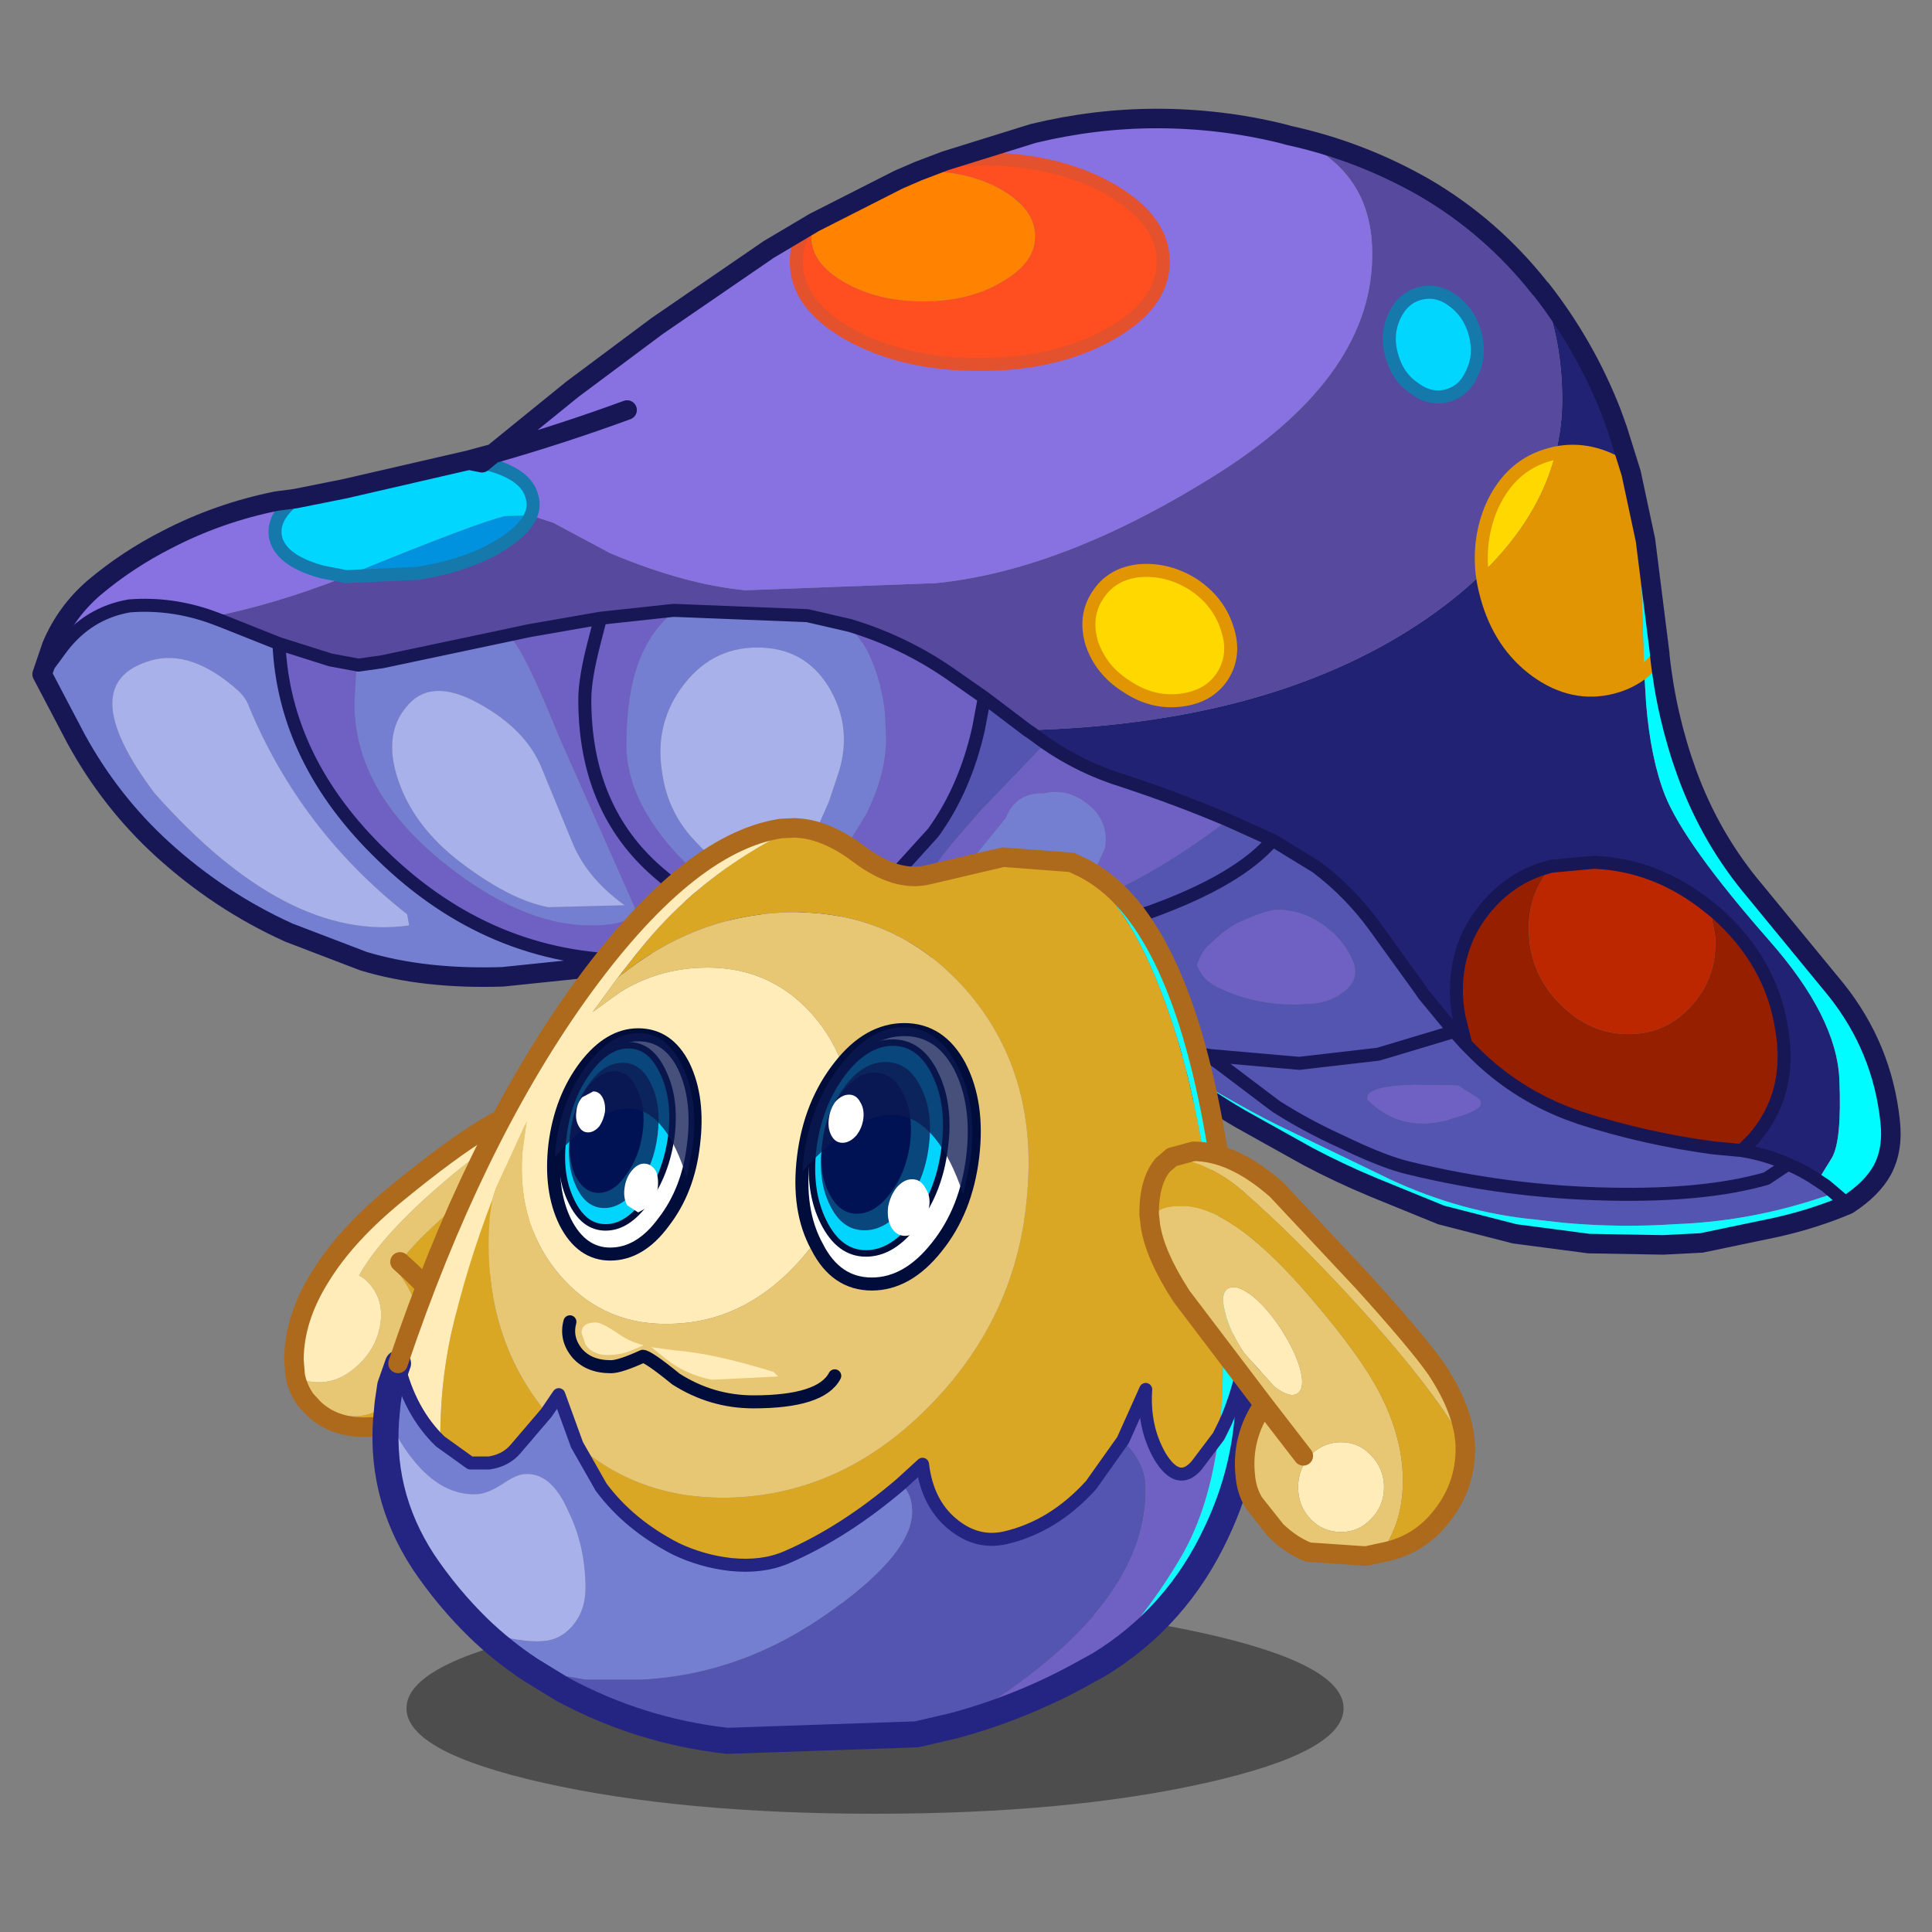 <svg xmlns:ffdec="https://www.free-decompiler.com/flash" xmlns:xlink="http://www.w3.org/1999/xlink" ffdec:objectType="frame" height="90" width="90" xmlns="http://www.w3.org/2000/svg"><rect width="100%" height="100%" fill="#808080" stroke="none"/><use ffdec:characterId="36" height="90" transform="translate(-2.1)" width="92.1" xlink:href="#a"/><defs><g id="a" transform="translate(2.1)"><use ffdec:characterId="3" height="90" width="90" xlink:href="#b"/><use ffdec:characterId="35" height="738.2" transform="matrix(.112 0 0 .112 -2.098 1.847)" width="809.3" xlink:href="#c"/></g><g id="c" transform="translate(347.7 618.25)"><use ffdec:characterId="4" height="28" transform="matrix(4.872 0 0 3.132 -159.9 31.95)" width="80" xlink:href="#d"/><use ffdec:characterId="5" height="88.1" transform="translate(-315.513 -589.511) scale(5.413)" width="143.55" xlink:href="#e"/><use ffdec:characterId="6" height="26" transform="translate(-210.773 -177.825) scale(5.413)" width="24.3" xlink:href="#f"/><use ffdec:characterId="7" height="72.2" transform="translate(-173.968 -294.462) scale(5.413)" width="68.3" xlink:href="#g"/><use ffdec:characterId="8" height="32.8" transform="translate(144.917 -159.93) scale(5.413)" width="25.8" xlink:href="#h"/><use ffdec:characterId="9" height="7.15" transform="translate(-95.174 -87.668) scale(5.413)" width="21.45" xlink:href="#i"/><use ffdec:characterId="10" height="20.55" transform="translate(1.972 -209.217) scale(5.413)" width="14.2" xlink:href="#j"/><use ffdec:characterId="12" height="9" style="mix-blend-mode:multiply" transform="matrix(6.044 0 -.978 7.777 17.335 -193.016)" width="7.35" xlink:href="#k"/><use ffdec:characterId="13" height="12.55" transform="translate(12.528 -188.646) scale(5.413)" width="8.35" xlink:href="#l"/><use ffdec:characterId="15" height="8.65" style="mix-blend-mode:multiply" transform="matrix(5.749 0 -1.012 8.046 12.052 -207.457)" width="12.1" xlink:href="#m"/><use ffdec:characterId="16" height="17.85" transform="translate(-101.425 -207.052) scale(5.413)" width="24.3" xlink:href="#n"/><use ffdec:characterId="12" height="9" style="mix-blend-mode:multiply" transform="matrix(4.958 0 -.844 6.712 -88.119 -192.697)" width="7.35" xlink:href="#k"/><use ffdec:characterId="17" height="10.85" transform="translate(-91.951 -189.187) scale(5.413)" width="6.8" xlink:href="#o"/><use ffdec:characterId="15" height="8.65" style="mix-blend-mode:multiply" transform="matrix(4.716 0 -.873 6.943 -91.935 -205.091)" width="12.1" xlink:href="#m"/><use ffdec:characterId="18" height="3.15" transform="translate(-89.515 -180.796) scale(5.413)" width="2.25" xlink:href="#p"/></g><g id="e"><path d="m-58-5 .8.3 4.4 1.75q.4 9 7.9 16.25 8.3 8.1 19.3 8.1h.25l-1.1.3-9.15.95q-6.05.2-10.7-1.2l-5.75-2.2q-5.3-2.4-9.7-6.4-4-3.65-6.65-8.5L-71-.6l1.55-2.1q2-2.6 5.15-3.15 3.2-.25 6.3.85m11.3 3.7 1.8-.25 9.7-2.05.25.25q1.05 1.05 3.65 7.5l5.85 13.2q0 1.35-3.4 1.35-5.35 0-11.4-4.9Q-47 8.3-47 1.65l.15-2.7.15-.25m24.4-4.2 10.1.4 3.25.75 1.1 1.5q1.25 2.15 1.6 5.1l.1 2.05q0 2.75-1.5 5.8l-1.4 2.3q-3.1 4.5-6.4 4.5-3.55 0-7.1-4.05t-3.55-8q0-5 1.6-7.8.85-1.55 2.2-2.55M9.55 9.55q.7.6 1 1.45.3.9.1 1.8L10 14.25 8.9 15.4l-.75.45q-1.65.85-3.55 1.2-2.8.25-5.15-1.1l-.2-.85 3.8-4.65q.75-1.95 2.9-1.9 1.95-.45 3.6 1M-10.55.4q-1.85-3.05-5.5-3.05t-5.9 3.2q-2 2.85-1.4 6.45.45 3.15 2.7 5.4 2.15 2.35 4.8 2.45 2.65 0 3.85-2.35l1.45-3.3.8-2.4q1-3.4-.8-6.4M-32.6 6.65q-1.2-3-4.85-5-3.7-2.05-5.55.25-1.95 2.3-.45 6.15 1.35 3.45 5 6.1 3.6 2.65 6.35 3.15l5.85-.15q-2.9-2.1-4-4.8l-2.35-5.7M-55.1 1.9q-.25-.7-.85-1.25-3.6-3.2-6.7-2.3-6.05 1.75.3 10.2 10.2 11.5 19.55 10.15l-.15-.85Q-51.15 11.4-55.1 1.9" fill="#747fd2" fill-rule="evenodd" transform="translate(71.75 44.05)"/><path d="M-10.55.4q1.8 3 .8 6.4l-.8 2.4-1.45 3.3q-1.2 2.35-3.85 2.35-2.65-.1-4.8-2.45-2.25-2.25-2.7-5.4-.6-3.6 1.4-6.45 2.25-3.2 5.9-3.2 3.65 0 5.5 3.05M-32.6 6.65l2.35 5.7q1.1 2.7 4 4.8l-5.85.15q-2.75-.5-6.35-3.15-3.65-2.65-5-6.1-1.5-3.85.45-6.15 1.85-2.3 5.55-.25 3.65 2 4.85 5M-55.1 1.9q3.95 9.5 12.15 15.95l.15.85q-9.35 1.35-19.55-10.15-6.35-8.45-.3-10.2 3.1-.9 6.7 2.3.6.55.85 1.25" fill="#a9b1eb" fill-rule="evenodd" transform="translate(71.75 44.05)"/><path d="m-52.8-2.95 3.95 1.25 2.15.4-.15.25-.15 2.7q0 6.65 6.75 12.15 6.05 4.9 11.4 4.9 3.4 0 3.4-1.35l-5.85-13.2q-2.6-6.45-3.65-7.5l-.25-.25 1.65-.35 5.45-.95 5.55-.6h.25q-1.35 1-2.2 2.55-1.6 2.8-1.6 7.8 0 3.95 3.55 8t7.1 4.05q3.3 0 6.4-4.5l1.4-2.3q1.5-3.05 1.5-5.8l-.1-2.05q-.35-2.95-1.6-5.1l-1.1-1.5q4.15 1.25 7.7 3.7L1.4 1.2.95 3.6q-1.05 4.65-3.5 8L-5 14.3q-2.85 2.6-6 3.55l-2.6.5-.85.05.85-.05-.85.05-1.25-.05q-4.1-.35-8-3.75-5.6-4.85-5.6-13.25 0-1.6.7-4.3l.5-1.95-.5 1.95q-.7 2.7-.7 4.3 0 8.4 5.6 13.25 3.9 3.4 8 3.75-3.65 2.45-7.8 3h-.05l.05-.2-1.85.25h-.25q-11 0-19.3-8.1-7.5-7.25-7.9-16.25m80 21.45q1.75 1.15 2.5 2.9.6 1.45-.7 2.4-1.05.8-2.3.9h-.2q-3.65.35-6.85-1.1-1.45-.6-1.9-1.85.25-.8.75-1.4l.45-.4q.8-.8 1.85-1.4 1.55-.75 2.9-1.05 1.9-.05 3.5 1M6.1 4.7q2.75 1.9 6 2.9 4.1 1.35 8 3-4.55 3.5-9.15 5.65l-.65.25q-5.05 2.2-8.4 2.2-5.6 0-5.6-1.9 0-1.25 2.85-4.65L1.1 9.9l5-5.2m3.45 4.85q-1.65-1.45-3.6-1-2.15-.05-2.9 1.9l-3.8 4.65.2.85q2.35 1.35 5.15 1.1 1.9-.35 3.55-1.2l.75-.45 1.1-1.15.65-1.45q.2-.9-.1-1.8-.3-.85-1-1.45m24.9 21.4 3.35.05 1.5.95q1 .75-1.85 1.55l-.6.2q-3.55.85-6-1.6-.3-1.05 3.6-1.15" fill="#6e61c3" fill-rule="evenodd" transform="translate(71.75 44.05)"/><path d="m1.4 1.2 3.3 2.5.3.2 1.1.8-5 5.2-1.95 2.25q-2.85 3.4-2.85 4.65 0 1.9 5.6 1.9 3.35 0 8.4-2.2l.65-.25q4.6-2.15 9.15-5.65l3.1 1.4.35.15 3.35 2.05q2.6 1.95 4.55 4.65l3.5 4.85.2.3 2.35 2.85.9 1 .1.1.65.65q3 2.95 6.95 4.5l1.1.4q5 1.6 10.25 2.3l2.15.2q1.85.3 3.55 1.05 1.2.5 2.3 1.25l.6.4.65.55-.65.25-1.25.4q-5 1.55-10.2 1.75-4.35.3-8.7-.1l-2.2-.25q-5.65-.55-11.05-3.05L23.85 34q-3.45-1.7-11.8-6.8 1.35.4.85-.45l-.8-.45q-2.95-1.8-6.15-6.25L.3 20.8q-5.8 0-8.95-1.7L-11 17.85q3.15-.95 6-3.55l2.45-2.7q2.45-3.35 3.5-8l.45-2.4m61.75 35.85-1.65 1.1q-4.7 1.35-12 1.2-7.85-.15-15.45-2-1.95-.45-5.25-2.05-2.65-1.2-5-2.7l-4.5-3.4 4.5 3.4q2.35 1.5 5 2.7 3.3 1.6 5.25 2.05 7.6 1.85 15.45 2 7.3.15 12-1.2l1.65-1.1M27.2 18.5q-1.6-1.05-3.5-1-1.35.3-2.9 1.05-1.05.6-1.85 1.4l-.45.4q-.5.6-.75 1.4.45 1.25 1.9 1.85 3.2 1.45 6.85 1.1h.2q1.25-.1 2.3-.9 1.3-.95.7-2.4-.75-1.75-2.5-2.9m10.3 8.35L32 28.5l-.35.1-6.05.7-6.85-.6-.3-.05-.35-.05q-2.95-.65-5.2-1.85 2.25 1.2 5.2 1.85l.35.05.3.05 6.85.6 6.05-.7.35-.1 5.5-1.65m-13.95-14.7q-2.6 3.05-9.35 5.5l-1.85.6-6.4 1.8 6.4-1.8 1.85-.6q6.75-2.45 9.35-5.5m-4.5 16.8L19 29l-.55-.35.55.35.3.2-.2-.35-.05.1-.3-.25.3.25m15.4 2q-3.9.1-3.6 1.15 2.45 2.45 6 1.6l.6-.2q2.85-.8 1.85-1.55L37.8 31l-3.35-.05" fill="#5454b1" fill-rule="evenodd" transform="translate(71.75 44.05)"/><path d="M67.75 40.15q-2.6 1.1-5.5 1.75l-5.75 1.2-2.95.15-5.7-.1-5.7-.75-5.65-1.45-5.15-2.1q-2.65-1.1-5.1-2.4l-5.2-2.9q-2.55-1.5-4.8-3.15l-4.2-3.2q8.35 5.1 11.8 6.8l8.8 4.25q5.4 2.5 11.05 3.05l2.2.25q4.35.4 8.7.1 5.2-.2 10.2-1.75l1.25-.4.65-.25 1.05.9" fill="#11fbff" fill-rule="evenodd" transform="translate(71.75 44.05)"/><path d="m45 14.15 3.25-.3q4.85.2 8.9 3.5l.4 2.15q.2 3.1-1.75 5.3-1.95 2.25-4.9 2.25t-5.2-2.25q-2.25-2.2-2.45-5.3-.2-3.1 1.75-5.35" fill="#bd2700" fill-rule="evenodd" transform="translate(71.75 44.05)"/><path d="m57.15 17.35.5.4q4.2 3.75 5 8.8.9 5.05-2.15 8.55l-.9.9-2.15-.2q-5.25-.7-10.25-2.3l-1.1-.4q-3.95-1.55-6.95-4.5l-.65-.65-.1-.1-.55-2.2q-.25-1.45-.15-2.75.25-3.3 2.4-5.75 2-2.3 4.9-3-1.95 2.25-1.75 5.35.2 3.1 2.45 5.3 2.25 2.25 5.2 2.25t4.9-2.25q1.95-2.2 1.75-5.3l-.4-2.15" fill="#961f00" fill-rule="evenodd" transform="translate(71.75 44.05)"/><path d="M4.7 3.7q18.45-.5 30.05-8.15 2.8-1.85 4.9-3.9.1.85.35 1.75 1 3.7 3.8 5.75Q46.65 1.2 49.7.4q1.35-.35 2.4-1.2l.15 2.45Q52.6 5.9 53.7 8.7q1.5 3.75 8 11.15 5.2 5.9 5.4 10.7.2 4.75-.6 6.05l-1.05 1.7q-1.1-.75-2.3-1.25-1.7-.75-3.55-1.05l.9-.9q3.05-3.5 2.15-8.55-.8-5.05-5-8.8l-.5-.4q-4.05-3.3-8.9-3.5l-3.25.3q-2.9.7-4.9 3-2.15 2.45-2.4 5.75-.1 1.3.15 2.75l.55 2.2-.9-1L35.15 24l-.2-.3-3.5-4.85q-1.95-2.7-4.55-4.65l-3.35-2.05-.35-.15-3.1-1.4q-3.9-1.65-8-3-3.25-1-6-2.9L5 3.9l-.3-.2m40.6-21.3q.5-2 .5-4.1 0-4.65-1.6-8.45 3.4 4.35 5.4 9.5l.45 1.25.35 1.65.3 1.35q-2.65-1.75-5.4-1.2" fill="#222274" fill-rule="evenodd" transform="translate(71.75 44.05)"/><path d="M37.4-29.3q-1.2-.9-2.55-.55-1.3.35-1.95 1.75-.65 1.4-.2 3 .45 1.65 1.7 2.5 1.25.95 2.55.6 1.35-.35 1.95-1.8.65-1.35.2-3-.45-1.6-1.7-2.5m-70.85 16.5 1.7.55 4.4 2.35q5.7 2.4 10.4 2.85L-2.3-7.6q9.95-1 21.85-8.55 11.85-7.6 11.65-17-.1-6.4-6.4-8.85 5.5 1.2 10.4 4 5.15 3 8.9 7.75l.1.1q1.6 3.8 1.6 8.45 0 2.1-.5 4.1l-.4.1q-3.05.8-4.5 4-1.05 2.45-.75 5.15-2.1 2.05-4.9 3.9Q23.15 3.2 4.7 3.7L1.4 1.2-1.25-.65q-3.55-2.45-7.7-3.7l-3.25-.75-10.1-.4h-.25l-5.55.6-5.45.95-1.65.35-9.7 2.05-1.8.25-2.15-.4-3.95-1.25-4.4-1.75-.8-.3q4.85-.95 10.35-3.1l5.5-.25q4.1-.65 6.65-2.35 1.6-1.05 2.05-2.1m50.9 5.3q-2-1.25-4.2-1.05-2.1.25-3.15 1.9Q9.05-5.05 9.65-3q.7 2.1 2.7 3.35 1.95 1.3 4.1 1.05 2.2-.25 3.25-1.85 1.05-1.65.35-3.7-.65-2.05-2.6-3.35" fill="#574a9e" fill-rule="evenodd" transform="translate(71.75 44.05)"/><path d="m-1.6-40.05 6.75-2.1q4.75-1.15 9.5-1.15 4.9 0 9.6 1.15l.55.15q6.3 2.45 6.4 8.85.2 9.4-11.65 17Q7.65-8.6-2.3-7.6l-14.65.55q-4.7-.45-10.4-2.85l-4.4-2.35-1.7-.55q.3-.7.1-1.4-.4-1.8-3.6-2.6l-.25-.05.85-.7 6.1-4.95 6.5-4.85 8.6-5.9L-12.2-35q-.85 1.25-.85 2.7 0 3.3 4.1 5.6 4.15 2.3 10 2.3T11-26.7q4.15-2.3 4.15-5.6 0-3.25-4.15-5.6-4.1-2.3-9.95-2.3l-2.65.15M-26.05-20.9q-5.05 1.85-10.3 3.35 5.25-1.5 10.3-3.35m-21.6 12.8Q-53.15-5.95-58-5q-3.1-1.1-6.3-.85-3.15.55-5.15 3.15L-71-.6l.75-2.2q1.1-2.6 3.25-4.45 2.55-2.15 5.6-3.7Q-57.45-13-53-13.9l1.5-.2q-1.9 1.45-1.55 3.05.45 1.75 3.6 2.6l1.8.35" fill="#8871e1" fill-rule="evenodd" transform="translate(71.75 44.05)"/><path d="m50.7-16.4.1.1.3.25 1.1 5.15 1.1 8.75v.1L52.1-.8l1.2-1.25q.5 4.7 2.1 9.1 1.85 5.05 5.25 9.05l6.2 7.55Q70.4 28.1 71 33.75q.25 2.15-.6 3.75-.8 1.45-2.65 2.65l-1.05-.9-.65-.55-.6-.4 1.05-1.7q.8-1.3.6-6.05-.2-4.8-5.4-10.7-6.5-7.4-8-11.15-1.1-2.8-1.45-7.05L52.1-.8l-.2-6.3q-.15-3.45-1.2-9.3" fill="#00fcff" fill-rule="evenodd" transform="translate(71.75 44.05)"/><path d="M39.65-8.35q-.3-2.7.75-5.15 1.45-3.2 4.5-4l.4-.1q-1.25 5-5.65 9.25m-22.2.85q1.95 1.3 2.6 3.35.7 2.05-.35 3.7-1.05 1.6-3.25 1.85-2.15.25-4.1-1.05-2-1.25-2.7-3.35-.6-2.05.45-3.65 1.05-1.65 3.15-1.9 2.2-.2 4.2 1.05" fill="#ffd800" fill-rule="evenodd" transform="translate(71.75 44.05)"/><path d="M52.1-.8Q51.05.05 49.7.4q-3.05.8-5.9-1.25Q41-2.9 40-6.6q-.25-.9-.35-1.75 4.4-4.25 5.65-9.25 2.75-.55 5.4 1.2 1.05 5.85 1.2 9.3l.2 6.3" fill="#e29502" fill-rule="evenodd" transform="translate(71.75 44.05)"/><path d="M37.4-29.3q1.25.9 1.7 2.5.45 1.65-.2 3-.6 1.45-1.95 1.8-1.3.35-2.55-.6-1.25-.85-1.7-2.5-.45-1.6.2-3t1.95-1.75q1.35-.35 2.55.55m-88.9 15.2 3.75-.75 9.55-2.2 1 .2.25.05q3.2.8 3.6 2.6.2.7-.1 1.4l-1.95.05q-2.05.45-11.95 4.5l-.3.15-1.8-.35q-3.15-.85-3.6-2.6-.35-1.6 1.55-3.05" fill="#00d6ff" fill-rule="evenodd" transform="translate(71.75 44.05)"/><path d="M-33.45-12.8q-.45 1.05-2.05 2.1-2.55 1.7-6.65 2.35l-5.5.25.3-.15q9.9-4.05 11.95-4.5l1.95-.05" fill="#0092df" fill-rule="evenodd" transform="translate(71.75 44.05)"/><path d="m-1.6-40.05 2.65-.15q5.85 0 9.95 2.3 4.15 2.35 4.15 5.6 0 3.3-4.15 5.6-4.1 2.3-9.95 2.3t-10-2.3q-4.1-2.3-4.1-5.6 0-1.45.85-2.7l.5-.3-.2 1.05q0 2.05 2.5 3.5 2.55 1.5 6.1 1.5t6.05-1.5q2.55-1.45 2.55-3.5T2.75-37.8q-2.5-1.45-6.05-1.45h-.4l2.1-.8" fill="#ff4f20" fill-rule="evenodd" transform="translate(71.75 44.05)"/><path d="M-3.7-39.25h.4q3.55 0 6.05 1.45 2.55 1.5 2.55 3.55t-2.55 3.5q-2.5 1.5-6.05 1.5t-6.1-1.5q-2.5-1.45-2.5-3.5l.2-1.05 6.5-3.3 1.5-.65" fill="#ff8300" fill-rule="evenodd" transform="translate(71.75 44.05)"/><path d="M39.65-8.35q-.3-2.7.75-5.15 1.45-3.2 4.5-4l.4-.1q2.75-.55 5.4 1.2l.1.1.3.25M17.45-7.5q1.95 1.3 2.6 3.35.7 2.05-.35 3.7-1.05 1.6-3.25 1.85-2.15.25-4.1-1.05-2-1.25-2.7-3.35-.6-2.05.45-3.65 1.05-1.65 3.15-1.9 2.2-.2 4.2 1.05M52.1-.8Q51.05.05 49.7.4q-3.05.8-5.9-1.25Q41-2.9 40-6.6q-.25-.9-.35-1.75M52.1-.8l1.2-1.25" fill="none" stroke="#e29502" stroke-linecap="round" stroke-linejoin="round" transform="translate(71.75 44.05)"/><path d="M37.4-29.3q1.25.9 1.7 2.5.45 1.65-.2 3-.6 1.45-1.95 1.8-1.3.35-2.55-.6-1.25-.85-1.7-2.5-.45-1.6.2-3t1.95-1.75q1.35-.35 2.55.55m-70.85 16.5q-.45 1.05-2.05 2.1-2.55 1.7-6.65 2.35l-5.5.25-1.8-.35q-3.15-.85-3.6-2.6-.35-1.6 1.55-3.05m14.3-2.75.25.05q3.2.8 3.6 2.6.2.7-.1 1.4" fill="none" stroke="#1579ac" stroke-linecap="round" stroke-linejoin="round" transform="translate(71.75 44.05)"/><path d="m-1.6-40.05 2.65-.15q5.85 0 9.95 2.3 4.15 2.35 4.15 5.6 0 3.3-4.15 5.6-4.1 2.3-9.95 2.3t-10-2.3q-4.1-2.3-4.1-5.6 0-1.45.85-2.7" fill="none" stroke="#e3512d" stroke-linecap="round" stroke-linejoin="round" transform="translate(71.75 44.05)"/><path d="m-58-5 .8.3 4.4 1.75 3.95 1.25 2.15.4 1.8-.25 9.7-2.05 1.65-.35 5.45-.95 5.55-.6h.25l10.1.4 3.25.75q4.15 1.25 7.7 3.7L1.4 1.2l3.3 2.5.3.2 1.1.8q2.75 1.9 6 2.9 4.1 1.35 8 3l3.1 1.4.35.15 3.35 2.05q2.6 1.95 4.55 4.65l3.5 4.85.2.3 2.35 2.85.9 1 .1.1.65.65q3 2.95 6.95 4.5l1.1.4q5 1.6 10.25 2.3l2.15.2q1.85.3 3.55 1.05 1.2.5 2.3 1.25l.6.4.65.55 1.05.9M12.05 27.2q1.35.4.85-.45l-.8-.45q-2.95-1.8-6.15-6.25L.3 20.8q-5.8 0-8.95-1.7L-11 17.85l-2.6.5-.85.05h-.3l-.95-.05q-3.65 2.45-7.8 3h-.05l-1.8.05h-.25q-11 0-19.3-8.1-7.5-7.25-7.9-16.25M45 14.15l3.25-.3q4.85.2 8.9 3.5l.5.4q4.2 3.75 5 8.8.9 5.05-2.15 8.55l-.9.9M45 14.15q-2.9.7-4.9 3-2.15 2.45-2.4 5.75-.1 1.3.15 2.75l.55 2.2M19.3 29.2l4.5 3.4q2.35 1.5 5 2.7 3.3 1.6 5.25 2.05 7.6 1.85 15.45 2 7.3.15 12-1.2l1.65-1.1M-11 17.85q3.15-.95 6-3.55l2.45-2.7q2.45-3.35 3.5-8l.45-2.4m4.55 18.85 6.4-1.8 1.85-.6q6.75-2.45 9.35-5.5M12.9 26.75q2.25 1.2 5.2 1.85l.35.05.3.05 6.85.6 6.05-.7.35-.1 5.5-1.65M19 29l.05-.05-.3-.25m-.3-.05L19 29l.3.2-.25-.25.05-.1.2.35M-71-.6l1.55-2.1q2-2.6 5.15-3.15 3.2-.25 6.3.85m29.9.1-.5 1.95q-.7 2.7-.7 4.3 0 8.4 5.6 13.25 3.9 3.4 8 3.75" fill="none" stroke="#171756" stroke-linecap="round" stroke-linejoin="round" transform="translate(71.75 44.05)"/><path d="M96.55 2.05 96 1.9Q91.3.75 86.4.75q-4.75 0-9.5 1.15L70.15 4l-2.1.8-1.5.65-6.5 3.3-.5.3-2.95 1.75-8.6 5.9-6.5 4.85-6.1 4.95q5.25-1.5 10.3-3.35m70.25-9.25-.1-.1q-3.75-4.75-8.9-7.75-4.9-2.8-10.4-4m25.25 22.6-.45-1.25q-2-5.15-5.4-9.5m6.9 14.1-1.05-3.35M125.05 42v-.1l-1.1-8.75-1.1-5.15m2.2 14q.5 4.7 2.1 9.1 1.85 5.05 5.25 9.05l6.2 7.55q3.55 4.45 4.15 10.1.25 2.15-.6 3.75-.8 1.45-2.65 2.65-2.6 1.1-5.5 1.75l-5.75 1.2-2.95.15-5.7-.1-5.7-.75-5.65-1.45-5.15-2.1q-2.65-1.1-5.1-2.4l-5.2-2.9q-2.55-1.5-4.8-3.15l-4.2-3.2m-37.4-5.8-1.1.3-9.15.95q-6.05.2-10.7-1.2l-5.75-2.2q-5.3-2.4-9.7-6.4-4-3.65-6.65-8.5l-2.6-4.95.75-2.2q1.1-2.6 3.25-4.45 2.55-2.15 5.6-3.7 3.95-2.05 8.4-2.95l1.5-.2L24 29.2l9.55-2.2 1.1-.3.75-.2-.85.7-1-.2" fill="none" stroke="#171756" stroke-linecap="round" stroke-linejoin="round" stroke-width="1.5"/></g><g id="f"><path d="m10.55-11 .1.1q.9 1.25.7 3.45-.2 2.15-4.8 6.05Q.95 4.15.6 5.75L.35 7.8Q-.85 12.25-6 12.25q-2.35 0-3.85-1.4l-.6-.65q5.1 3.15 8.1-1.85.9-1.55.75-3.3-.2-2.8-2-4.95l.35-.55q1.3-1.75 4.7-4.65 4.4-3.75 9.1-5.9M.6 5.75Q.45 4.2.1 3.35q-.65-1.4-3.35-3.8 2.7 2.4 3.35 3.8.35.85.5 2.4" fill="#daa724" fill-rule="evenodd" transform="translate(12.15 13)"/><path d="M-11.3 8.3q.75.5 1.8.5 1.6 0 2.95-1.25 1.4-1.25 1.75-3 .35-1.75-.55-3Q-5.8.9-6.4.6-4.65-2.55.25-6.7q4.7-4 8.6-5.3 1.15.25 1.7 1-4.7 2.15-9.1 5.9-3.4 2.9-4.7 4.65L-3.6.1q1.8 2.15 2 4.95.15 1.75-.75 3.3-3 5-8.1 1.85l-.05-.05q-.6-.85-.8-1.85" fill="#e7c773" fill-rule="evenodd" transform="translate(12.15 13)"/><path d="m-11.3 8.3-.1-1.2q0-3.2 2.05-6.45 2-3.25 5.95-6.45 8-6.55 10.6-6.45l1.65.25q-3.9 1.3-8.6 5.3Q-4.65-2.55-6.4.6q.6.3 1.05.95.9 1.25.55 3t-1.75 3Q-7.9 8.8-9.5 8.8q-1.05 0-1.8-.5" fill="#ffecb9" fill-rule="evenodd" transform="translate(12.15 13)"/><path d="M21 1 19.35.75q-2.6-.1-10.6 6.45-3.95 3.2-5.95 6.45Q.75 16.9.75 20.1l.1 1.2q.2 1 .8 1.85l.05.05.6.65q1.5 1.4 3.85 1.4 5.15 0 6.35-4.45l.25-2.05q.35-1.6 5.95-7.15 4.6-3.9 4.8-6.05.2-2.2-.7-3.45l-.1-.1q-.55-.75-1.7-1M8.9 12.55q2.7 2.4 3.35 3.8.35.85.5 2.4" fill="none" stroke="#ad6a1c" stroke-linecap="round" stroke-linejoin="round" stroke-width="1.5"/></g><g id="g"><path d="M-1.75-35.2q2.35.05 4.95 2 2.9 2.2 5.35 1.6l5.75-1.35 5.25.4 2.25 1.95q3.35 3.35 5.9 11.65 2.5 8.35 3.35 20.8.35 5.4-.2 9.7l-1.7 2.25q-1.4 1.6-2.8-.7-1.3-2.25-1.1-5.15l-1.75 3.9-2.45 3.45q-2.9 3.2-6.6 4.05-2.2.5-4.1-1.1-1.9-1.6-2.25-4.55l-1.7 1.55q-4.35 3.7-8.75 5.6-1.85.8-4.3.55-2.2-.25-4.2-1.2-3.6-1.85-5.75-4.75l-1.85-3.25q5 4.35 12.15 4.05Q2.25 15.85 8.85 9t7.3-16.15q.8-9.3-4.7-15.6-5.55-6.3-14.1-5.95-7 .35-12.7 5.05L-13.5-26q3.45-4.25 8.15-7.2 1.75-1.1 3.6-2m-23.2 28.55-.2 1.35q-.7 8.9 4.35 15.05l-2.35 2.75q-.75.9-2.05 1.1h-1.45l-2.3-1.65q-.05-4.05.8-8.15 1.2-5.25 3.2-10.45" fill="#daa724" fill-rule="evenodd" transform="translate(34.15 35.95)"/><path d="m10.45 33.8-2.8.65-14.55.5q-6.7-.75-12.65-3.95L-22 29.5l4.2.75h4.2q7.9-.35 14.85-5.4 6.15-4.45 6.05-7.6-.05-1.45-.9-2l1.7-1.55q.35 2.95 2.25 4.55 1.9 1.6 4.1 1.1 3.7-.85 6.6-4.05l2.45-3.45.45.5q1.25 1.4 1.3 3 .25 8.6-11.7 16.5l-3.1 1.95" fill="#5454b1" fill-rule="evenodd" transform="translate(34.15 35.95)"/><path d="m21.65 29.1-1 .55q-4.8 2.7-10.2 4.15l3.1-1.95q11.95-7.9 11.7-16.5-.05-1.6-1.3-3l-.45-.5 1.75-3.9q-.2 2.9 1.1 5.15 1.4 2.3 2.8.7l1.7-2.25q-.7 5.55-2.9 9.3-2.55 4.35-6.3 8.25" fill="#6e61c3" fill-rule="evenodd" transform="translate(34.15 35.95)"/><path d="M-22 29.5q-2.2-1.45-4.05-3.25 2.7 1.15 4.85 1.05 1.5-.05 2.45-1.25 1-1.2.95-3.05-.05-3.1-1.3-5.65-1.3-3-3.3-2.9-.65 0-1.75.75-1.15.75-1.95.8-2.7.15-4.95-2.65-1.45-1.8-2-3.8L-33 9l.2-1.35.6-1.7q.9 3.75 3.25 6l2.3 1.65h1.45q1.3-.2 2.05-1.1l2.35-2.75.95-1.4 1.4 3.85 1.85 3.25q2.15 2.9 5.75 4.75 2 .95 4.2 1.2 2.45.25 4.3-.55 4.4-1.9 8.75-5.6.85.55.9 2 .1 3.15-6.05 7.6-6.95 5.05-14.85 5.4h-4.2l-4.2-.75" fill="#747fd2" fill-rule="evenodd" transform="translate(34.15 35.95)"/><path d="M-26.05 26.25q-2.35-2.3-4.2-5.05-3.5-5.35-2.8-11.65.55 2 2 3.8 2.25 2.8 4.95 2.65.8-.05 1.95-.8 1.1-.75 1.75-.75 2-.1 3.3 2.9 1.25 2.55 1.3 5.65.05 1.85-.95 3.05-.95 1.2-2.45 1.25-2.15.1-4.85-1.05" fill="#a9b1eb" fill-rule="evenodd" transform="translate(34.15 35.95)"/><path d="M-32.2 5.95q5.7-16.9 13.75-28.25Q-10.1-34-2.8-35.15l1.05-.05q-1.85.9-3.6 2-4.7 2.95-8.15 7.2l-1.85 2.35-1.2 1.65-.7.95 2.15-1.55q2.75-1.7 6.05-1.85Q-3.8-24.7-.4-20.9q3.45 3.9 3.05 9.55-.4 5.7-4.4 9.85-4 4.2-9.25 4.4-5.25.25-8.65-3.6-3.4-3.85-3-9.5l.25-1.85.1-.65-.55 1.2-1.85 4.05-.25.8q-2 5.2-3.2 10.45-.85 4.1-.8 8.15-2.35-2.25-3.25-6" fill="#ffecb9" fill-rule="evenodd" transform="translate(34.15 35.95)"/><path d="M-15.35-23.65q5.7-4.7 12.7-5.05 8.55-.35 14.1 5.95 5.5 6.3 4.7 15.6-.7 9.3-7.3 16.15-6.6 6.85-15.15 7.25-7.15.3-12.15-4.05l-1.4-3.85-.95 1.4Q-25.85 3.6-25.15-5.3l.2-1.35.25-.8 1.85-4.05.55-1.2-.1.65-.25 1.85q-.4 5.65 3 9.5 3.4 3.85 8.65 3.6 5.25-.2 9.25-4.4 4-4.15 4.4-9.85Q3.05-17-.4-20.9q-3.4-3.8-8.65-3.55-3.3.15-6.05 1.85l-2.15 1.55.7-.95 1.2-1.65" fill="#e7c773" fill-rule="evenodd" transform="translate(34.15 35.95)"/><path d="m19.55-32.55.85.4q7.25 3.6 10.2 20.6 1.25 6.95 2.25 16.3l.1.6.1.95.1.6q.25 6.3-2.45 12-3.05 6.55-9.05 10.2 3.75-3.9 6.3-8.25 2.2-3.75 2.9-9.3.55-4.3.2-9.7-.85-12.45-3.35-20.8-2.55-8.3-5.9-11.65l-2.25-1.95m13.4 37.9q-.75 3.6-1.9 5.8l-.2.4.2-.4q1.15-2.2 1.9-5.8" fill="#11fbff" fill-rule="evenodd" transform="translate(34.15 35.95)"/><path d="m30.85 11.55.2-.4q1.15-2.2 1.9-5.8m-51.4 6.85 1.85 3.25q2.15 2.9 5.75 4.75 2 .95 4.2 1.2 2.45.25 4.3-.55 4.4-1.9 8.75-5.6l1.7-1.55q.35 2.95 2.25 4.55 1.9 1.6 4.1 1.1 3.7-.85 6.6-4.05l2.45-3.45 1.75-3.9q-.2 2.9 1.1 5.15 1.4 2.3 2.8.7l1.7-2.25m-51.65-1.8.95-1.4 1.4 3.85m-10.5-.25 2.3 1.65h1.45q1.3-.2 2.05-1.1l2.35-2.75m-8.15 2.2q-2.35-2.25-3.25-6" fill="none" stroke="#242482" stroke-linecap="round" stroke-linejoin="round" transform="translate(34.15 35.95)"/><path d="m67.1 41.3.1.95.1.6q.25 6.3-2.45 12-3.05 6.55-9.05 10.2l-1 .55q-4.8 2.7-10.2 4.15l-2.8.65-14.55.5q-6.7-.75-12.65-3.95l-2.45-1.5Q9.95 64 8.1 62.2q-2.35-2.3-4.2-5.05Q.4 51.8 1.1 45.5l.05-.55.2-1.35.6-1.7" fill="none" stroke="#242482" stroke-linecap="round" stroke-linejoin="round" stroke-width="2"/><path d="m53.7 3.4.85.4q7.25 3.6 10.2 20.6Q66 31.35 67 40.7l.1.6m-65.15.6Q7.65 25 15.7 13.65 24.05 1.95 31.35.8L32.4.75q2.35.05 4.95 2 2.9 2.2 5.35 1.6L48.45 3l5.25.4" fill="none" stroke="#ad6a1c" stroke-linecap="round" stroke-linejoin="round" stroke-width="1.5"/></g><g id="h"><path d="m-2.55 2.4-2.3-2.55q-1.1-1.65-1.45-3.1-.4-1.45.2-1.85.6-.4 1.8.5 1.15.9 2.25 2.55 1.1 1.7 1.5 3.1.4 1.5-.2 1.9-.6.4-1.8-.55M.4 7.55q.95-.85 2.2-.85 1.35 0 2.3 1 1 1.05 1 2.45 0 1.45-1 2.45-.95 1-2.3 1-1.4 0-2.35-1-.95-1-.95-2.45 0-1.4.95-2.45l.15-.15" fill="#ffecb9" fill-rule="evenodd" transform="translate(12.9 16.4)"/><path d="m-10.4-15.2 1.65-.45q3.05 0 6.4 2.95l6.7 7.15Q8.5-.95 9.9 1.05q2.2 3.3 2.25 6.05L11 5.05q-2.5-3.8-7.15-8.9Q-.85-9-4.95-12.6q-2.5-2.15-5.45-2.6M5.65 15.2l-1.15.25-4.4-.3q-1.3-.5-2.5-1.65l-1.7-2.15q-.55-.9-.65-2-.35-3 1.4-5.55l-6.3-8.3q-2.05-3.15-2.4-5.45l.5-1.05q.55-.45 1.85-.45h.1q3.65 0 9.3 6.4Q3.5-.7 5.2 2.25q2.15 3.8 2.15 7.4 0 3.25-1.7 5.55M.4 7.55l-.15.15Q-.7 8.75-.7 10.15q0 1.45.95 2.45.95 1 2.35 1 1.35 0 2.3-1 1-1 1-2.45 0-1.4-1-2.45-.95-1-2.3-1-1.25 0-2.2.85M-2.55 2.4q1.2.95 1.8.55.6-.4.2-1.9-.4-1.4-1.5-3.1Q-3.15-3.7-4.3-4.6q-1.2-.9-1.8-.5-.6.4-.2 1.85.35 1.45 1.45 3.1l2.3 2.55m-.8 1.4L-.3 7.75-3.35 3.8" fill="#e7c773" fill-rule="evenodd" transform="translate(12.9 16.4)"/><path d="M12.15 7.1v.1q0 3-1.95 5.35-1.75 2.15-4.55 2.65 1.7-2.3 1.7-5.55 0-3.6-2.15-7.4Q3.5-.7-.3-5.05q-5.65-6.4-9.3-6.4h-.1q-1.3 0-1.85.45l-.5 1.05-.1-.9q0-2.5 1.05-3.75l.7-.6q2.95.45 5.45 2.6 4.1 3.6 8.8 8.75Q8.5 1.25 11 5.05l1.15 2.05" fill="#daa724" fill-rule="evenodd" transform="translate(12.9 16.4)"/><path d="M2.5 1.2 4.15.75q3.05 0 6.4 2.95l6.7 7.15q4.15 4.6 5.55 6.6 2.2 3.3 2.25 6.05v.1q0 3-1.95 5.35-1.75 2.15-4.55 2.65l-1.15.25-4.4-.3q-1.3-.5-2.5-1.65l-1.7-2.15q-.55-.9-.65-2-.35-3 1.4-5.55l-6.3-8.3Q1.2 8.75.85 6.45l-.1-.9q0-2.5 1.05-3.75l.7-.6m10.1 22.95L9.55 20.2" fill="none" stroke="#ad6a1c" stroke-linecap="round" stroke-linejoin="round" stroke-width="1.5"/></g><g id="i"><path d="M-10.1-3.05q-.35 1.3.55 2.4Q-8.65.4-6.95.4q.7 0 2.45-.8.4 0 2.55 1.75Q.8 3.1 4 3.1q5.2 0 6.25-2" fill="none" stroke="#000c3a" stroke-linecap="round" stroke-linejoin="round" transform="translate(10.7 3.55)"/><path d="M-9.2-2.2q0-.8 1.1-.8.45 0 1.85.95.7.5 1.8.8l-.8.35q-.9.4-1.95.4-1.15 0-1.7-.8l-.3-.9M5.55.8l.35.35-5.1.25q-2-.4-3.45-1.55l-1.2-.95L-2-.85Q.85-.65 5.55.8" fill="#ffecb9" fill-rule="evenodd" transform="translate(10.7 3.55)"/></g><g id="j"><path d="M14.95-6.9q1.5 2.9 1 7T13.2 7q-2.25 2.85-5 2.85T4 7Q2.45 4.2 2.95.1q.5-4.1 2.8-7 2.2-2.8 4.95-2.8t4.25 2.8" fill="#fff" fill-rule="evenodd" transform="translate(-2.35 10.2)"/><path d="M14.95-6.9q1.5 2.9 1 7T13.2 7q-2.25 2.85-5 2.85T4 7Q2.45 4.2 2.95.1q.5-4.1 2.8-7 2.2-2.8 4.95-2.8t4.25 2.8z" fill="none" stroke="#000c3a" stroke-linecap="round" stroke-linejoin="round" transform="translate(-2.35 10.2)"/><path d="M9.8-8.7q2.1 0 3.25 2.35 1.2 2.4.75 5.75-.4 3.3-2.2 5.7-1.75 2.4-3.85 2.4-2.05 0-3.25-2.4-1.2-2.4-.8-5.7.45-3.35 2.25-5.75Q7.75-8.7 9.8-8.7" fill="#01d4fd" fill-rule="evenodd" transform="translate(-2.35 10.2)"/><path d="M7.45 1.5q2.1 0 3.25 2.35 1.2 2.4.75 5.75-.4 3.3-2.2 5.7-1.75 2.4-3.85 2.4-2.05 0-3.25-2.4-1.2-2.4-.8-5.7.45-3.35 2.25-5.75Q5.4 1.5 7.45 1.5z" fill="none" stroke="#000c3a" stroke-linecap="round" stroke-linejoin="round" stroke-width=".5"/></g><g id="l" fill-rule="evenodd"><path d="M8.4-6.4q1.4 0 2.2 1.6.8 1.55.55 3.8-.3 2.25-1.5 3.85t-2.6 1.6q-1.35 0-2.15-1.6-.8-1.6-.5-3.85.25-2.25 1.45-3.8 1.2-1.6 2.55-1.6" fill="#001254" transform="translate(-4.3 6.4)"/><path d="M11.3 1.8q.65 0 1 .65.45.65.3 1.5-.1.9-.7 1.55-.5.65-1.15.65-.65 0-1.05-.65-.35-.65-.25-1.55.15-.85.65-1.5.55-.65 1.2-.65" fill="#fff" transform="translate(-4.3 6.4)"/></g><g id="n"><path d="M6.45-4.7q.55 0 .85.55.35.55.25 1.3-.1.75-.55 1.3Q6.5-1 5.95-1t-.85-.55q-.3-.55-.2-1.3.1-.75.5-1.3.5-.55 1.05-.55M-5.5-.85q-.4 3.5-2.3 5.95-1.8 2.45-4.1 2.45-2.2 0-3.45-2.45-1.2-2.45-.8-5.95.45-3.55 2.35-6.05 1.85-2.4 4.05-2.4 2.3 0 3.5 2.4 1.2 2.5.75 6.05" fill="#fff" fill-rule="evenodd" transform="translate(16.75 9.8)"/><path d="M-5.5-.85q-.4 3.5-2.3 5.95-1.8 2.45-4.1 2.45-2.2 0-3.45-2.45-1.2-2.45-.8-5.95.45-3.55 2.35-6.05 1.85-2.4 4.05-2.4 2.3 0 3.5 2.4 1.2 2.5.75 6.05z" fill="none" stroke="#000c3a" stroke-linecap="round" stroke-linejoin="round" transform="translate(16.75 9.8)"/><path d="M-10.5-8.5q1.7 0 2.65 2.05 1 2.05.65 4.95-.4 2.9-1.9 4.95-1.45 2.05-3.15 2.05t-2.65-2.05q-1-2.05-.6-4.95.35-2.9 1.85-4.95Q-12.2-8.5-10.5-8.5" fill="#01d4fd" fill-rule="evenodd" transform="translate(16.75 9.8)"/><path d="M6.25 1.3q1.7 0 2.65 2.05 1 2.05.65 4.95-.4 2.9-1.9 4.95Q6.2 15.3 4.5 15.3t-2.65-2.05q-1-2.05-.6-4.95.35-2.9 1.85-4.95Q4.55 1.3 6.25 1.3z" fill="none" stroke="#000c3a" stroke-linecap="round" stroke-linejoin="round" stroke-width=".5"/></g><g id="o" fill-rule="evenodd"><path d="M-11.6-6.5q1.15 0 1.75 1.35.7 1.4.45 3.3Q-9.65.1-10.7 1.5q-.95 1.35-2.1 1.35-1.1 0-1.8-1.35-.6-1.4-.35-3.35.25-1.9 1.2-3.3Q-12.7-6.5-11.6-6.5" fill="#001254" transform="translate(15 6.5)"/><path d="M-9.3.6q.55 0 .9.55.25.55.15 1.35-.1.75-.5 1.3l-1 .55-.85-.55q-.3-.55-.2-1.3.1-.8.55-1.35Q-9.8.6-9.3.6" fill="#fff" transform="translate(15 6.5)"/></g><path d="M105.95 109.5H0V0h105.95v109.5" fill="#c30" fill-opacity="0" fill-rule="evenodd" id="r"/><path d="M0 14q0-5.8 11.7-9.9Q23.45 0 40 0t28.25 4.1Q80 8.2 80 14q0 5.8-11.75 9.9Q56.55 28 40 28t-28.3-4.1Q0 19.8 0 14" fill-opacity=".4" fill-rule="evenodd" id="d"/><path d="M7.55 6.6Q6.5 7.95 4.95 7.95T2.35 6.6Q1.3 5.3 1.3 3.45q0-1.9 1.05-3.2 1.05-1.3 2.6-1.3t2.6 1.3q1.1 1.3 1.1 3.2 0 1.85-1.1 3.15" fill="#0c1952" fill-opacity=".761" fill-rule="evenodd" transform="translate(-1.3 1.05)" id="s"/><path d="M10.9 8.5Q6 .9-.95 7.3L-1 6.65q0-2.8 1.8-4.8 1.75-2 4.25-2t4.25 2q1.8 2 1.8 4.8l-.2 1.85" fill="#0c1952" fill-opacity=".761" fill-rule="evenodd" transform="translate(1 .15)" id="t"/><path d="M-13.2-4.95q.45 0 .7.45.25.45.2 1.1-.1.65-.45 1.15-.4.45-.85.45-.45 0-.7-.45-.3-.5-.2-1.15.05-.65.45-1.1l.85-.45" fill="#fff" fill-rule="evenodd" transform="translate(14.55 4.95)" id="p"/><use ffdec:characterId="2" height="109.5" transform="scale(.85 .822)" width="105.95" xlink:href="#q" id="b"/><use ffdec:characterId="1" height="109.5" width="105.95" xlink:href="#r" id="q"/><use ffdec:characterId="11" height="9" width="7.35" xlink:href="#s" id="k"/><use ffdec:characterId="14" height="8.65" width="12.1" xlink:href="#t" id="m"/></defs></svg>